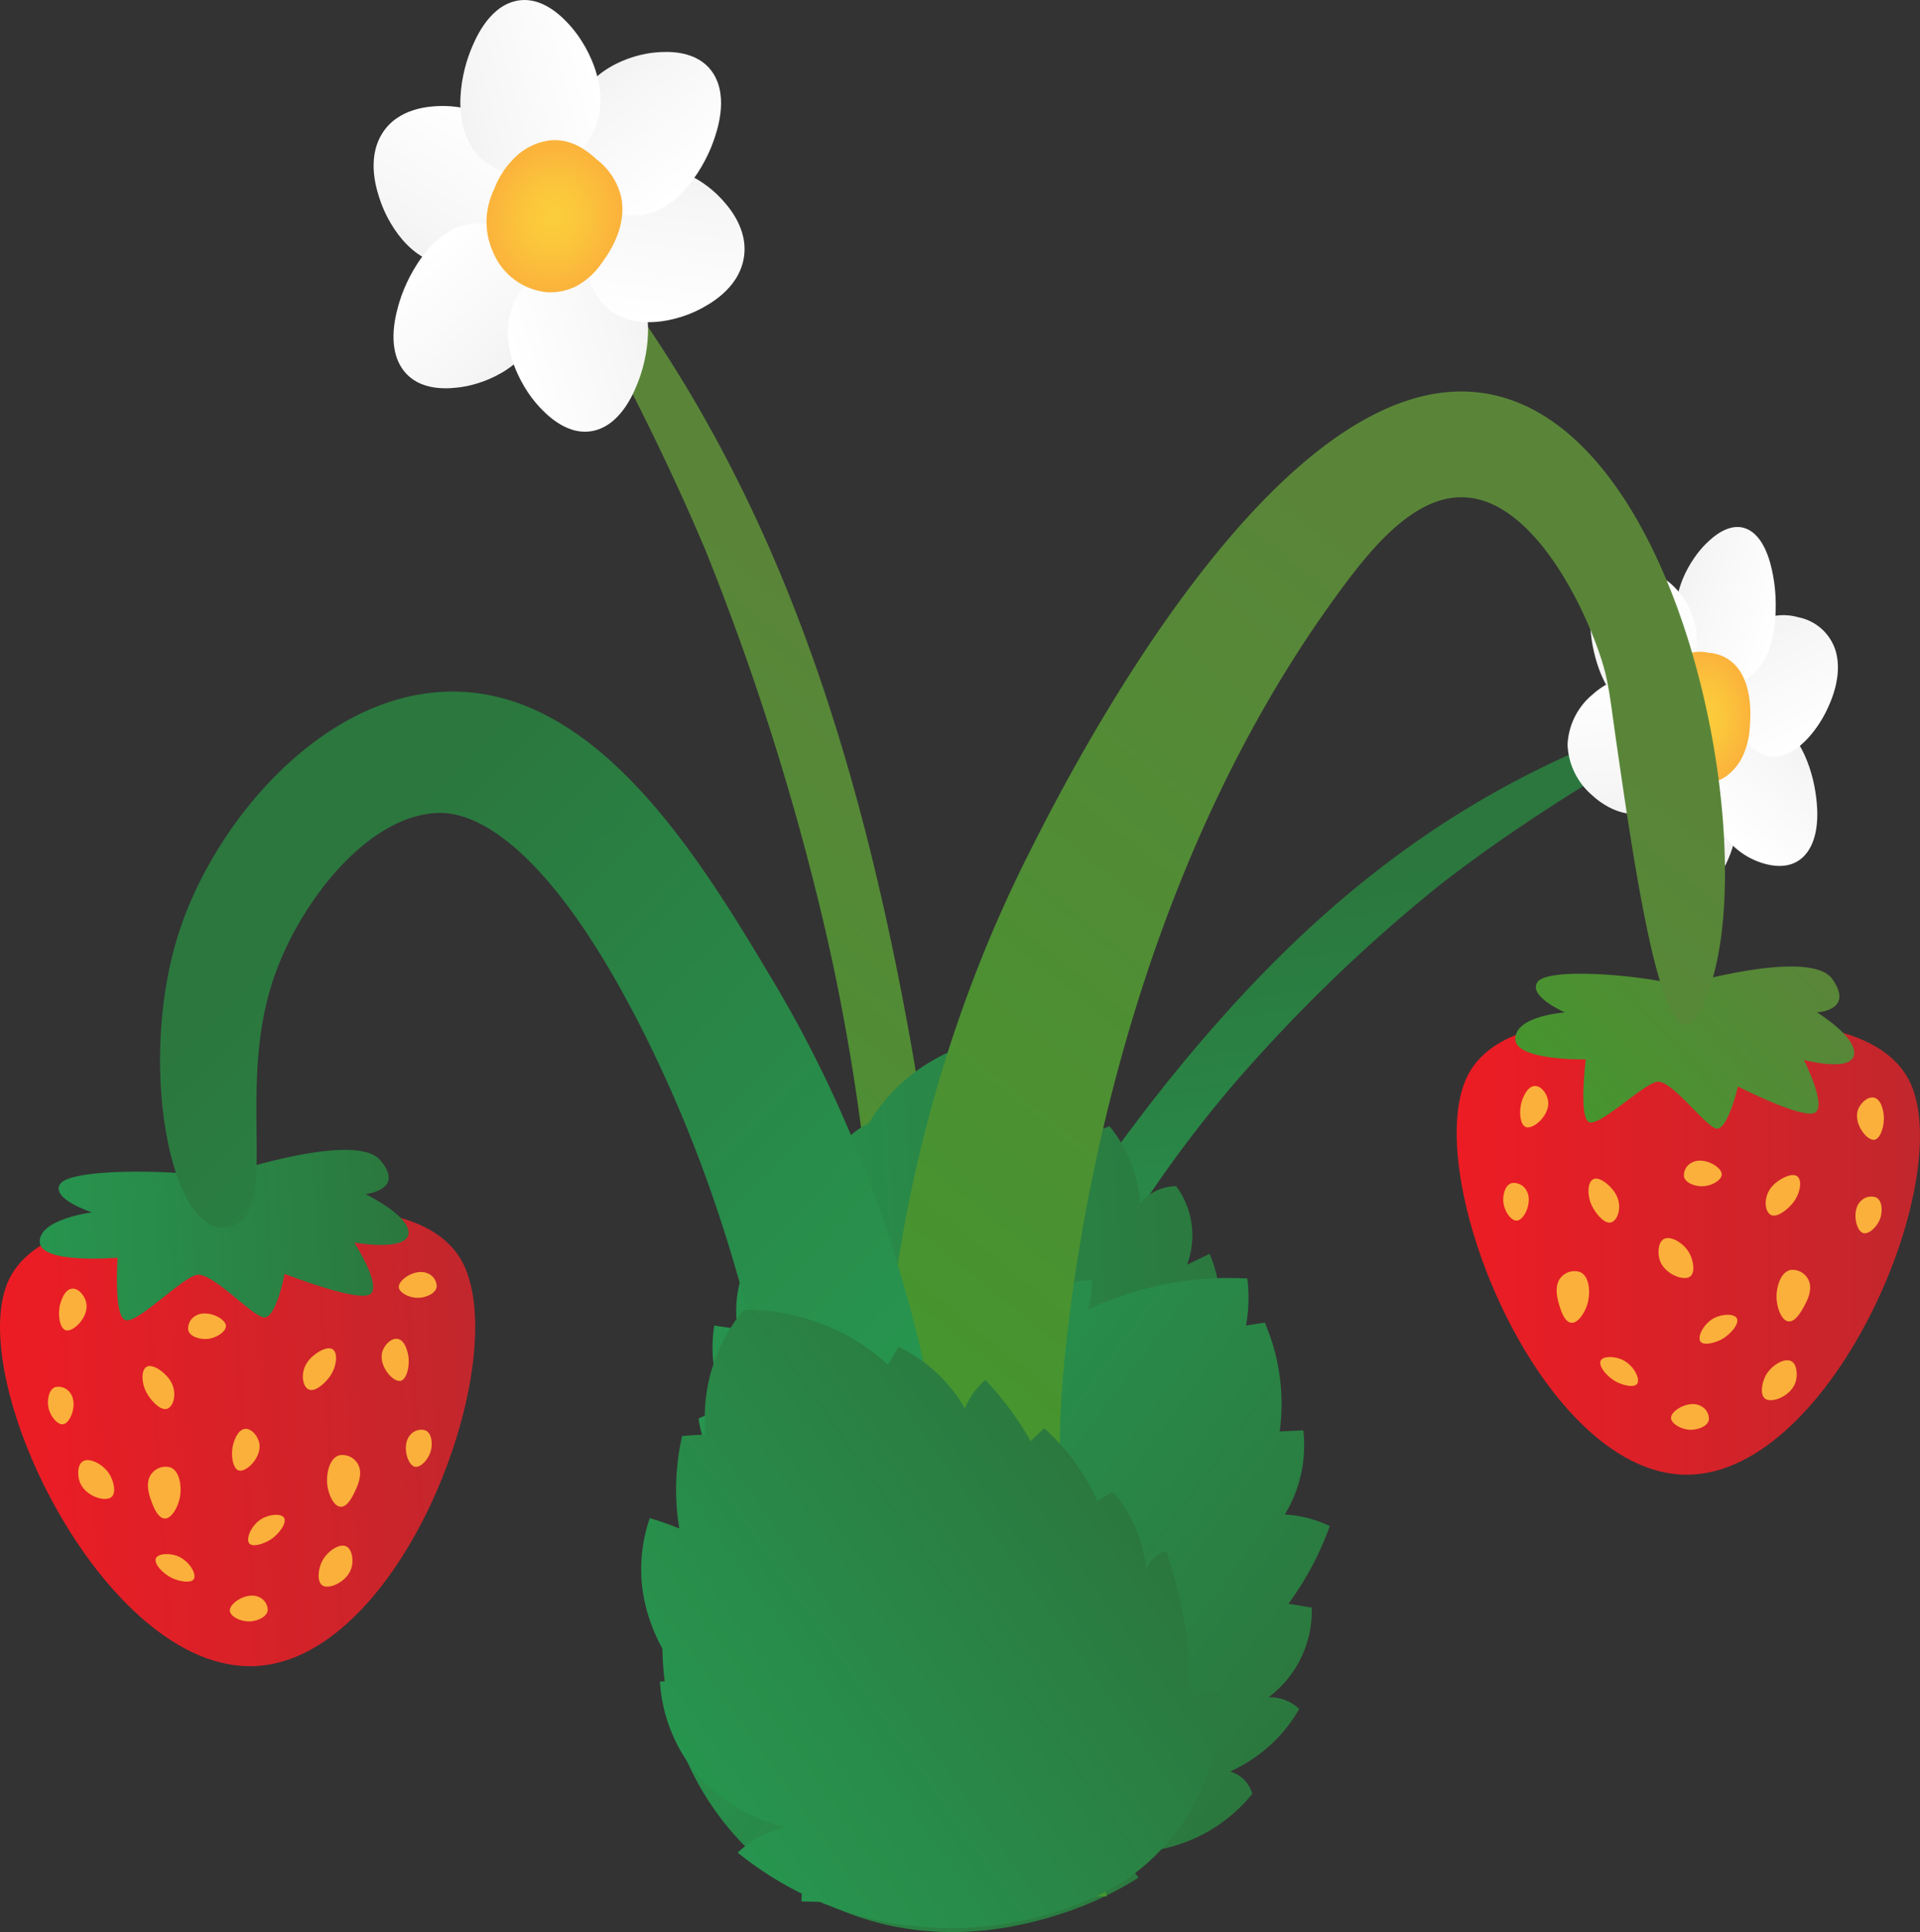 <svg xmlns="http://www.w3.org/2000/svg" xmlns:xlink="http://www.w3.org/1999/xlink" width="269.07" height="270.703" viewBox="0 0 269.07 270.703">
  <rect x="0" y="0" width="269.07" height="270.703" fill="#333333" stroke="none"/>
  <defs>
    <linearGradient id="a" x1="270.241" y1="138.58" x2="226.112" y2="193.602" gradientTransform="matrix(-1.034, -0.479, -0.389, 0.84, 498.269, 139.108)" gradientUnits="userSpaceOnUse">
      <stop offset="0" stop-color="#2b773e"/>
      <stop offset="1" stop-color="#27954f"/>
    </linearGradient>
    <linearGradient id="b" x1="240.718" y1="93.29" x2="239.8" y2="113.238" gradientTransform="translate(-20.97 23.921) rotate(-5.214)" gradientUnits="userSpaceOnUse">
      <stop offset="0" stop-color="#fff"/>
      <stop offset="0.779" stop-color="#f6f6f6"/>
      <stop offset="0.994" stop-color="#f2f2f2"/>
    </linearGradient>
    <linearGradient id="c" x1="-112.621" y1="158.537" x2="-113.306" y2="173.417" gradientTransform="translate(98.278 -29.235) rotate(-77.679)" xlink:href="#b"/>
    <linearGradient id="d" x1="-263.871" y1="-112.337" x2="-264.688" y2="-94.591" gradientTransform="translate(106.796 -135.045) rotate(-141.247)" xlink:href="#b"/>
    <linearGradient id="e" x1="-65.046" y1="-377.039" x2="-65.923" y2="-357.99" gradientTransform="matrix(-0.876, 0.483, -0.483, -0.876, 14.969, -195.105)" xlink:href="#b"/>
    <linearGradient id="f" x1="170.457" y1="-358.215" x2="169.763" y2="-343.15" gradientTransform="translate(-51.439 -172.09) rotate(105.293)" xlink:href="#b"/>
    <linearGradient id="g" x1="353.55" y1="-76.394" x2="352.739" y2="-58.777" gradientTransform="matrix(0.764, 0.645, -0.645, 0.764, -84.209, -86.459)" xlink:href="#b"/>
    <radialGradient id="h" cx="240.129" cy="98.819" r="9.213" gradientTransform="matrix(0.72, -0.091, 0.066, 0.996, 59.424, 23.921)" gradientUnits="userSpaceOnUse">
      <stop offset="0" stop-color="#fbce3b"/>
      <stop offset="0.452" stop-color="#fbc53b"/>
      <stop offset="0.994" stop-color="#fbb33b"/>
    </radialGradient>
    <linearGradient id="i" x1="136.87" y1="102.204" x2="78.453" y2="175.042" gradientUnits="userSpaceOnUse">
      <stop offset="0" stop-color="#5a8539"/>
      <stop offset="1" stop-color="#46952f"/>
    </linearGradient>
    <linearGradient id="j" x1="-472.378" y1="715.367" x2="-393.87" y2="715.367" gradientTransform="matrix(-0.998, 0.061, 0.061, 0.998, -340.071, -492.982)" xlink:href="#a"/>
    <linearGradient id="k" x1="-439.42" y1="218.842" x2="-355.304" y2="218.842" gradientTransform="matrix(-0.804, -0.595, -0.595, 0.804, -44.789, -189.621)" xlink:href="#a"/>
    <linearGradient id="l" x1="-596.954" y1="174.809" x2="-532.024" y2="174.809" gradientTransform="matrix(-1, 0, 0, 1, -327.884, 0)" gradientUnits="userSpaceOnUse">
      <stop offset="0" stop-color="#c1272d"/>
      <stop offset="1" stop-color="#ed1c24"/>
    </linearGradient>
    <linearGradient id="m" x1="-539.189" y1="2200.93" x2="-500.258" y2="2200.93" gradientTransform="matrix(-0.741, 0.672, 0.672, 0.741, -1626.237, -1136.647)" xlink:href="#i"/>
    <linearGradient id="n" x1="-390.485" y1="197.956" x2="-325.554" y2="197.956" gradientTransform="matrix(-1.024, 0.063, 0.062, 0.998, -344.381, 26.706)" xlink:href="#l"/>
    <linearGradient id="o" x1="-391.282" y1="171.006" x2="-339.617" y2="171.006" gradientTransform="matrix(-0.998, 0.066, 0.066, 0.998, -344.531, 27.107)" xlink:href="#a"/>
    <linearGradient id="p" x1="221.149" y1="98.843" x2="141.483" y2="198.177" xlink:href="#i"/>
    <linearGradient id="q" x1="40.529" y1="129.591" x2="116.529" y2="203.591" gradientTransform="matrix(1, 0, 0, 1, 0, 0)" xlink:href="#a"/>
    <linearGradient id="r" x1="-504.444" y1="249.129" x2="-431.049" y2="249.129" gradientTransform="matrix(-0.817, 0.577, 0.577, 0.817, -400.237, 293.916)" xlink:href="#a"/>
    <linearGradient id="s" x1="34.828" y1="44.513" x2="33.796" y2="66.915" gradientTransform="translate(57.703 -39.419) rotate(27.631)" xlink:href="#b"/>
    <linearGradient id="t" x1="-130.08" y1="-50.814" x2="-131.037" y2="-30.034" gradientTransform="translate(186.719 -19.403) rotate(-44.835)" xlink:href="#b"/>
    <linearGradient id="u" x1="-90.133" y1="-218.791" x2="-91.084" y2="-198.127" gradientTransform="translate(251.262 -103.679) rotate(-108.403)" xlink:href="#b"/>
    <linearGradient id="v" x1="97.025" y1="-256.452" x2="95.987" y2="-233.918" gradientTransform="translate(206.688 -203.941) rotate(-176.014)" xlink:href="#b"/>
    <linearGradient id="w" x1="195.15" y1="-155.827" x2="194.187" y2="-134.917" gradientTransform="translate(138.414 -220.622) rotate(138.137)" xlink:href="#b"/>
    <linearGradient id="x" x1="174.09" y1="33.552" x2="173.141" y2="54.159" gradientTransform="translate(64.439 -166.452) rotate(72.989)" xlink:href="#b"/>
    <radialGradient id="y" cx="50.731" cy="56.056" r="9.213" gradientTransform="matrix(0.879, 0.492, -0.497, 1.01, 60.847, -51.126)" xlink:href="#h"/>
  </defs>
  <title>StrawberryBush</title>
  <g>
    <path d="M130.893,235.53c4.894-18.585,16.457-54.111,42.583-84.311a222.271,222.271,0,0,1,28.486-27.375c18.8-14.537,37.2-23.063,36.273-24.3-.627-.838-9.589,2.425-16,5.171-23.617,10.121-41.443,25.618-58.139,46.263a268.655,268.655,0,0,0-44.235,79.691Z" fill="url(#a)"/>
    <g>
      <path d="M233.685,97.139c-3.129-4.4-8.174-1.935-10.469.136a9.69,9.69,0,0,0-3.536,7.037,9.789,9.789,0,0,0,3.42,7.082c2.052,1.937,6.557,4.436,9.859.733C236.123,108.578,236.548,101.168,233.685,97.139Z" fill="url(#b)"/>
      <path d="M232.869,106.349c-3.978,2.8-3.8,10.2-3.061,13.856.263,1.3,1.127,5.593,3.784,6.787,2.635,1.184,5.131-1.532,5.91-2.379,1.953-2.125,5.032-7.316,3.475-12.79C241.485,106.579,236.508,103.786,232.869,106.349Z" fill="url(#c)"/>
      <path d="M239.643,111.042a10.464,10.464,0,0,0,7.6,9.96c.959.255,4.12,1.094,6.075-1.667,1.939-2.738,1.293-7.041,1.092-8.383-.506-3.366-2.494-9.493-6.729-10C243.626,100.467,239.6,105.391,239.643,111.042Z" fill="url(#d)"/>
      <path d="M246.461,105.42c4.144,2.3,8.05-2.764,9.551-5.935.536-1.131,2.3-4.856,1.2-8.409a6.834,6.834,0,0,0-5.185-4.59,7.553,7.553,0,0,0-9.244,4.8C240.913,96.3,242.671,103.318,246.461,105.42Z" fill="url(#e)"/>
      <path d="M245.012,94.9c4.078-2.514,4.174-9.918,3.576-13.617-.213-1.32-.916-5.667-3.524-7.05-2.587-1.371-5.182,1.162-5.991,1.952-2.03,1.982-5.3,6.945-3.95,12.523C236.417,94.056,241.282,97.2,245.012,94.9Z" fill="url(#f)"/>
      <path d="M237.8,89.867a10.681,10.681,0,0,0-7.426-10.213c-.955-.287-4.1-1.232-6.1,1.463-1.987,2.672-1.416,6.995-1.238,8.343.446,3.383,2.326,9.574,6.551,10.223C233.634,100.305,237.742,95.517,237.8,89.867Z" fill="url(#g)"/>
      <path d="M234.408,92.929a8.825,8.825,0,0,0-1.949,3.673,13.439,13.439,0,0,0-.3,5.179,11.862,11.862,0,0,0,.632,3.084,7.952,7.952,0,0,0,2.446,3.514,5.4,5.4,0,0,0,6.737.335,7.568,7.568,0,0,0,2.164-2.58,11.23,11.23,0,0,0,1.089-4.421c.091-1.245.392-5.387-1.676-8.093a5.623,5.623,0,0,0-4.071-2.156A5.342,5.342,0,0,0,234.408,92.929Z" fill="url(#h)"/>
    </g>
    <path d="M119.238,264.9c3.928-27.055,9.108-80.1-3.666-135A363.542,363.542,0,0,0,98.928,77.241C86.222,47.072,70.994,24.94,72.572,23.9c1.07-.709,8.922,8.915,14.333,16.333,19.946,27.341,31.16,58.171,38.667,95,5.96,29.245,11.949,73.882,7.666,130Z" fill="url(#i)"/>
    <path d="M102.194,219.185a7.742,7.742,0,0,1,2.33-.132,44.052,44.052,0,0,1-6.264-11.04,8.6,8.6,0,0,1,4.1-.77,14.314,14.314,0,0,1-3.819-5.765,13.711,13.711,0,0,1-.645-2.72,4.685,4.685,0,0,1,4.728.047,19.444,19.444,0,0,1-2.521-13.088l3.278.476a15.752,15.752,0,0,1,2.637-11.592l2.727,1.4a22.505,22.505,0,0,1,2.157-10.972,7.022,7.022,0,0,1,3.8,2.293,14.009,14.009,0,0,1,3.922-7.719,13.12,13.12,0,0,1,3.167-2.273,24.657,24.657,0,0,1,4.04-5.111A25.736,25.736,0,0,1,138,145.733a11.44,11.44,0,0,1,3.844,4.731l1.657-2.295c1.153,1.019,2.345,2.158,3.546,3.429a55.06,55.06,0,0,1,5.734,7.178l2.709-.981a19.222,19.222,0,0,1,2.309,3.561,19.472,19.472,0,0,1,1.983,7.182,7.03,7.03,0,0,1,3.553-2.168,6.485,6.485,0,0,1,1.493-.176,11.621,11.621,0,0,1,1.943,4.13,11.9,11.9,0,0,1-.407,6.864l3.156-1.518a19.747,19.747,0,0,1,1.525,7.383,19.546,19.546,0,0,1-.554,4.813,4.409,4.409,0,0,1,2.974-.687,4.134,4.134,0,0,1,1.539.555,15.335,15.335,0,0,1-1.131,7.862,14.84,14.84,0,0,1-2.107,3.447,3.964,3.964,0,0,1,2.719.447,3.756,3.756,0,0,1,1.149,1.066,13.888,13.888,0,0,1-4.333,7.559,4.262,4.262,0,0,1,2.587.3,4.087,4.087,0,0,1,1.189.845,20.765,20.765,0,0,1-8.023,10.2,18.368,18.368,0,0,1,9,3.568,39.546,39.546,0,0,1-18.88,16.721,38.715,38.715,0,0,1-18.108,2.739,43.477,43.477,0,0,1-26.673-6.544,42.642,42.642,0,0,1-13.965-14.765A7.992,7.992,0,0,1,102.194,219.185Z" fill="url(#j)"/>
    <path d="M109.944,204.9a21.3,21.3,0,0,1,6.947-11.74,3.783,3.783,0,0,1,1.272,1.355,3.667,3.667,0,0,1,.378,1.033,18.7,18.7,0,0,1,7.236-8,16.9,16.9,0,0,1,2.476-1.184,5.809,5.809,0,0,1,1.254,2.649,29.646,29.646,0,0,1,6.818-6.943c.685-.5,1.364-.943,2.029-1.344a9.008,9.008,0,0,1,2.627,4.3,17.785,17.785,0,0,1,8.048-5.048,16.9,16.9,0,0,1,3.98-.647,11.35,11.35,0,0,1-.536,4.138,46.759,46.759,0,0,1,16.432-4.3,45.568,45.568,0,0,1,5.9-.036,22.093,22.093,0,0,1-.187,6.589l2.625-.419a28.489,28.489,0,0,1,1.711,5.318,28.868,28.868,0,0,1,.385,9.936l3.314-.156a18.82,18.82,0,0,1-.674,7.47,18.627,18.627,0,0,1-1.929,4.32,16.65,16.65,0,0,1,6.308,1.627,42.874,42.874,0,0,1-5.791,10.869l3.258.55a15.1,15.1,0,0,1-6.05,12.562,5.978,5.978,0,0,1,4.3,1.636,21.12,21.12,0,0,1-2.673,3.676,21.485,21.485,0,0,1-7.006,5.089,4.514,4.514,0,0,1,3.1,3.128,22.046,22.046,0,0,1-18.782,8.129l2.85,3.611a47.892,47.892,0,0,1-11.193,5.176c-4.436,1.387-17.239,5.178-31.153-.874A40.095,40.095,0,0,1,93.49,223.247a16.352,16.352,0,0,1,7.528,3.1,35.508,35.508,0,0,1,.644-14.494q.96.191,1.963.423.717.168,1.4.345a24.907,24.907,0,0,1,.751-7.381c.17-.66.361-1.286.566-1.878a9.552,9.552,0,0,1,1.836.563A9.422,9.422,0,0,1,109.944,204.9Z" fill="url(#k)"/>
    <g>
      <path d="M236.411,143.928c-4.306-.68-24.117-3.489-30.211,5.853-8.141,12.479,9.072,56.621,30.022,56.835,20.8.213,38.829-43.088,30.967-55.891C261.073,140.766,239.927,143.445,236.411,143.928Z" fill="url(#l)"/>
      <path d="M235.633,138.069s18.028-5.332,21.154-.892-2.153,4.654-2.153,4.654,5.643,3.473,5.2,5.958-7.047.71-7.047.71,3.237,6.319,1.594,7.373-10.823-3.646-10.823-3.646-1.479,6.407-3.122,5.879-6.24-6.881-8.219-6.541-7.893,6.183-9.469,5.677-.514-8.818-.514-8.818-10.04.237-9.884-2.953,6.971-3.62,6.971-3.62-5.231-2.254-3.861-4.258S228.955,136.435,235.633,138.069Z" fill="url(#m)"/>
      <path d="M251.061,190.725c.788.452.874,1.946.574,2.9-.617,1.968-3.3,3.016-4.25,2.359-.783-.539-.491-2.288.106-3.339C248.274,191.271,250.1,190.176,251.061,190.725Z" fill="#fbb03b"/>
      <path d="M239.483,198.924c-.2.982-1.585,1.366-2.409,1.393-1.36.044-2.892-.831-2.892-1.667,0-1.086,2.579-2.518,4.17-1.663A2.012,2.012,0,0,1,239.483,198.924Z" fill="#fbb03b"/>
      <path d="M262.951,167.782c.877.486.83,1.922.609,2.716-.365,1.31-1.658,2.51-2.456,2.26-1.036-.325-1.631-3.214-.339-4.476A2.011,2.011,0,0,1,262.951,167.782Z" fill="#fbb03b"/>
      <path d="M243.4,184.7c.39.73-.827,2.24-2.128,2.947-.96.522-2.528.91-2.968.321-.491-.657.439-2.519,1.9-3.292C241.363,184.067,243.047,184.034,243.4,184.7Z" fill="#fbb03b"/>
      <path d="M251.691,164.706c.946.385.662,2.32-.284,3.637-.7.973-2.163,2.176-3.065,1.937-1.008-.268-1.288-2.334-.213-3.795C248.98,165.327,250.824,164.353,251.691,164.706Z" fill="#fbb03b"/>
      <path d="M253.294,179.062c.947,1.432-.107,3.316-.534,4.08-.349.625-1.169,2.09-2.113,1.993-1-.1-1.619-1.924-1.677-3.215-.065-1.433.487-3.7,1.982-3.994A2.475,2.475,0,0,1,253.294,179.062Z" fill="#fbb03b"/>
      <path d="M262.641,153.791c1.137.266,1.324,2.241,1.347,2.489.136,1.435-.449,3.291-1.325,3.41-1.086.148-2.946-2.334-2.283-4.207C260.713,154.545,261.743,153.58,262.641,153.791Z" fill="#fbb03b"/>
      <path d="M233.156,173.606c-.788.451-.874,1.945-.574,2.9.618,1.968,3.3,3.015,4.251,2.359.783-.54.49-2.289-.107-3.339C235.944,174.151,234.115,173.057,233.156,173.606Z" fill="#fbb03b"/>
      <path d="M235.985,164.81c.2.982,1.585,1.367,2.409,1.394,1.36.044,2.891-.831,2.891-1.668,0-1.086-2.578-2.518-4.169-1.662A2.01,2.01,0,0,0,235.985,164.81Z" fill="#fbb03b"/>
      <path d="M211.839,165.76c-.959.288-1.218,1.7-1.17,2.524.079,1.358,1.088,2.805,1.921,2.73,1.082-.1,2.276-2.8,1.28-4.3A2.01,2.01,0,0,0,211.839,165.76Z" fill="#fbb03b"/>
      <path d="M224.328,190.62c-.39.729.827,2.24,2.128,2.946.96.522,2.529.91,2.968.322.491-.658-.439-2.52-1.9-3.293C226.369,189.983,224.685,189.951,224.328,190.62Z" fill="#fbb03b"/>
      <path d="M223.5,165.141c-1.006.175-1.138,2.127-.494,3.614.476,1.1,1.653,2.586,2.585,2.543,1.042-.048,1.754-2.007,1.013-3.664C226.014,166.323,224.418,164.98,223.5,165.141Z" fill="#fbb03b"/>
      <path d="M218.886,178.831c-1.229,1.2-.6,3.263-.343,4.1.208.684.7,2.291,1.642,2.395,1,.112,1.99-1.537,2.321-2.786.367-1.386.308-3.723-1.091-4.323A2.471,2.471,0,0,0,218.886,178.831Z" fill="#fbb03b"/>
      <path d="M215.109,152.152c-1.167.019-1.768,1.909-1.844,2.147-.437,1.374-.258,3.311.572,3.613,1.03.375,3.374-1.656,3.123-3.627C216.834,153.3,216.032,152.137,215.109,152.152Z" fill="#fbb03b"/>
    </g>
    <g>
      <path d="M32.174,170.845c-4.45-.406-24.9-1.957-30.562,7.752-7.563,12.97,12.775,55.94,34.233,54.83,21.3-1.1,37.088-45.46,28.251-57.742C57.222,166.131,35.743,170.142,32.174,170.845Z" fill="url(#n)"/>
      <path d="M12.894,169.859s-5.825-1.873-4.471-3.971,14.572-2.126,21.926-.975c0,0,19.208-6.618,22.893-2.412s-2.028,4.8-2.028,4.8,6.353,3.06,6.031,5.572-7.6,1.214-7.6,1.214,3.931,6.073,2.218,7.243-11.986-2.859-11.986-2.859-1.18,6.5-3,6.09-7.227-6.417-9.351-5.936-8.156,6.738-9.9,6.346-1.141-8.761-1.141-8.761-10.877.958-10.919-2.236S12.894,169.859,12.894,169.859Z" fill="url(#o)"/>
      <path d="M48.534,216.659c.817.4,1,1.883.765,2.857-.486,2-3.09,3.227-4.085,2.635-.817-.486-.641-2.251-.115-3.339C45.789,217.387,47.541,216.174,48.534,216.659Z" fill="#fbb03b"/>
      <path d="M37.523,225.605c-.135.993-1.491,1.468-2.311,1.55-1.354.133-2.94-.638-3-1.473-.072-1.084,2.406-2.683,4.05-1.935A2.011,2.011,0,0,1,37.523,225.605Z" fill="#fbb03b"/>
      <path d="M61.2,180.267c-.136.993-1.491,1.468-2.312,1.549-1.353.134-2.94-.638-2.995-1.473-.072-1.083,2.406-2.683,4.05-1.934A2.012,2.012,0,0,1,61.2,180.267Z" fill="#fbb03b"/>
      <path d="M59.636,200.407c.907.427.955,1.863.787,2.67-.277,1.331-1.488,2.614-2.3,2.417-1.056-.256-1.84-3.1-.634-4.444A2.011,2.011,0,0,1,59.636,200.407Z" fill="#fbb03b"/>
      <path d="M39.806,212.648c.437.7-.677,2.289-1.929,3.081-.924.584-2.463,1.075-2.94.517-.534-.624.271-2.544,1.677-3.411C37.727,212.147,39.405,212,39.806,212.648Z" fill="#fbb03b"/>
      <path d="M46.433,188.954c.969.321.813,2.271-.043,3.648-.632,1.017-2.015,2.315-2.93,2.135-1.024-.2-1.44-2.243-.464-3.773C43.768,189.753,45.544,188.659,46.433,188.954Z" fill="#fbb03b"/>
      <path d="M49.99,204.873c1.04,1.367.113,3.316-.263,4.107-.307.646-1.028,2.163-1.976,2.128-1.009-.038-1.742-1.813-1.886-3.1-.16-1.425.241-3.728,1.714-4.116A2.474,2.474,0,0,1,49.99,204.873Z" fill="#fbb03b"/>
      <path d="M55.715,187.584c1.152.19,1.469,2.148,1.509,2.394.23,1.424-.231,3.314-1.1,3.491-1.074.219-3.094-2.134-2.556-4.047C53.841,188.463,54.805,187.433,55.715,187.584Z" fill="#fbb03b"/>
      <path d="M11.58,204.758c-.756.5-.743,2-.38,2.933.746,1.923,3.489,2.791,4.4,2.073.746-.59.338-2.316-.327-3.325C14.4,205.118,12.5,204.146,11.58,204.758Z" fill="#fbb03b"/>
      <path d="M26.382,186.372c.265.966,1.671,1.259,2.5,1.231,1.359-.046,2.83-1.02,2.774-1.856-.072-1.083-2.74-2.341-4.27-1.382A2.009,2.009,0,0,0,26.382,186.372Z" fill="#fbb03b"/>
      <path d="M7.747,194.342c-.939.352-1.1,1.778-1,2.6.168,1.35,1.271,2.727,2.1,2.6,1.072-.17,2.085-2.94.992-4.378A2.008,2.008,0,0,0,7.747,194.342Z" fill="#fbb03b"/>
      <path d="M21.853,218.321c-.341.754.973,2.181,2.318,2.8.993.457,2.583.74,2.983.124.446-.688-.605-2.485-2.113-3.16C23.847,217.551,22.165,217.63,21.853,218.321Z" fill="#fbb03b"/>
      <path d="M20.754,191.413c-.992.242-1,2.2-.253,3.64.547,1.064,1.82,2.47,2.747,2.366,1.036-.117,1.617-2.119.769-3.723C23.345,192.426,21.664,191.192,20.754,191.413Z" fill="#fbb03b"/>
      <path d="M21.342,206.354c-1.148,1.277-.382,3.295-.072,4.114.254.669.85,2.239,1.8,2.281,1.009.045,1.884-1.665,2.132-2.933.275-1.408.062-3.736-1.374-4.242A2.472,2.472,0,0,0,21.342,206.354Z" fill="#fbb03b"/>
      <path d="M10.11,180.547c-1.164.1-1.639,2.023-1.7,2.265-.346,1.4-.039,3.321.809,3.568,1.053.305,3.257-1.876,2.876-3.826C11.906,181.577,11.029,180.471,10.11,180.547Z" fill="#fbb03b"/>
      <path d="M34.354,200.194c-1.163.1-1.638,2.022-1.7,2.264-.345,1.4-.039,3.322.809,3.568,1.053.306,3.258-1.876,2.876-3.825C36.15,201.223,35.273,200.118,34.354,200.194Z" fill="#fbb03b"/>
    </g>
    <path d="M155.119,265.7H128.5c-8.135-40.863-10.082-94.89,15.618-146,5.228-10.4,35.163-69.931,64.5-64.5,26.357,4.879,37.607,59.49,31.5,81.5-.454,1.635-2.022,6.9-3.918,6.857-3.964-.095-7.339-23.381-9.582-38.857-1.069-7.373-1.129-9.177-2.4-12.942-2.6-7.711-9.486-21.287-18.6-22.058-7.536-.638-13.978,7.773-18.5,14-35.544,48.945-38.4,111.572-38.5,114.5A263.452,263.452,0,0,0,155.119,265.7Z" fill="url(#p)"/>
    <path d="M112.319,266.4c2.947-61.452-11.431-100.387-22-121.5-15.369-30.7-26.376-31.1-29-31-9.868.378-19.414,12.635-23,23.252-5.249,15.539.825,31.926-5.574,34.541a4.091,4.091,0,0,1-2.426.207c-7.048-1.67-10.885-24.784-5-42,5.211-15.245,20.043-32.6,37.5-33,21.016-.487,35.543,23.831,45.5,40.5,11.528,19.3,31.728,61.634,25.5,129.5Z" fill="url(#q)"/>
    <path d="M163.42,217.345a59,59,0,0,1,3.318,21.074,3.964,3.964,0,0,1,4.135-1.363,29.95,29.95,0,0,1-19.165,29.474,48.843,48.843,0,0,1-29.656,2.312,47.809,47.809,0,0,1-18.668-9.278,14.673,14.673,0,0,1,6.724-3.586,23.092,23.092,0,0,1-13.767-9.144,22.394,22.394,0,0,1-3.863-11.247l3.41-.168c-1.694-2-6.22-7.909-6.027-16.088a22.032,22.032,0,0,1,1.2-6.635c.842.253,1.714.539,2.613.866q.783.284,1.518.58a33.481,33.481,0,0,1,.405-12.96l3.293-.213a23.545,23.545,0,0,1,.4-7.342,23.892,23.892,0,0,1,4.952-10.151,30.45,30.45,0,0,1,14.636,3.722,29.3,29.3,0,0,1,5.563,4l1.494-2.507a21.658,21.658,0,0,1,9.279,8.633,11.013,11.013,0,0,1,2.864-3.991c.849.9,1.725,1.9,2.6,3a43.98,43.98,0,0,1,3.754,5.583l1.9-1.816a30.643,30.643,0,0,1,7.469,10.216l2.115-1.333a18.813,18.813,0,0,1,2.277,3.146,19.277,19.277,0,0,1,2.466,7.9,3.874,3.874,0,0,1,.858-1.545A3.915,3.915,0,0,1,163.42,217.345Z" fill="url(#r)"/>
    <g>
      <path d="M73.72,23.146c-1.062-6.752-8.274-8.436-12.1-8.291-1.365.052-5.859.222-8.107,3.92-2.229,3.667-.64,8.157-.144,9.558,1.243,3.513,4.979,9.538,10.9,8.634C69.943,36.1,74.69,29.321,73.72,23.146Z" fill="url(#s)"/>
      <path d="M67.488,31.342C61.309,30.836,57.263,38.1,56.008,42.2c-.447,1.463-1.921,6.283.443,9.567,2.345,3.258,6.773,2.655,8.154,2.467,3.464-.471,9.983-2.984,11.342-9.5C77.249,38.493,73.14,31.805,67.488,31.342Z" fill="url(#t)"/>
      <path d="M72.568,41.3c-3.5,5.972.325,12.84,3,15.69.956,1.017,4.1,4.365,7.935,3.284,3.8-1.072,5.532-5.727,6.072-7.179,1.355-3.643,2.593-11.131-1.978-15.024C83.221,34.341,75.771,35.838,72.568,41.3Z" fill="url(#u)"/>
      <path d="M83.629,41.382c3.437,5.542,10.832,3.818,14.378,1.978,1.266-.656,5.433-2.817,6.213-7.118.773-4.265-2.343-7.556-3.315-8.582-2.439-2.574-8.13-6.273-13.375-2.82C82.505,28.148,80.486,36.313,83.629,41.382Z" fill="url(#v)"/>
      <path d="M88.011,30.108c6.127.864,10.494-6.176,11.934-10.213.514-1.44,2.206-6.183.006-9.611-2.182-3.4-6.618-3.051-8-2.943-3.47.272-10.077,2.413-11.734,8.86C78.629,22.379,82.407,29.318,88.011,30.108Z" fill="url(#w)"/>
      <path d="M82.627,19.467c3.626-5.885-.044-12.864-2.655-15.79-.932-1.044-4-4.482-7.849-3.5-3.818.971-5.648,5.585-6.218,7.024-1.432,3.61-2.832,11.074,1.645,15.1C71.841,26.147,79.31,24.85,82.627,19.467Z" fill="url(#x)"/>
      <path d="M76.97,19.68a8.5,8.5,0,0,0-4.35,1.963A12,12,0,0,0,69.3,26.379a11.624,11.624,0,0,0-1.047,3.472,10.379,10.379,0,0,0,.789,5.346,9.176,9.176,0,0,0,7.543,5.742,8.22,8.22,0,0,0,3.967-.74,9.974,9.974,0,0,0,3.793-3.374c.82-1.123,3.547-4.863,2.728-9.127a9.351,9.351,0,0,0-3.436-5.347C82.546,21.376,80.236,19.306,76.97,19.68Z" fill="url(#y)"/>
    </g>
  </g>
</svg>
